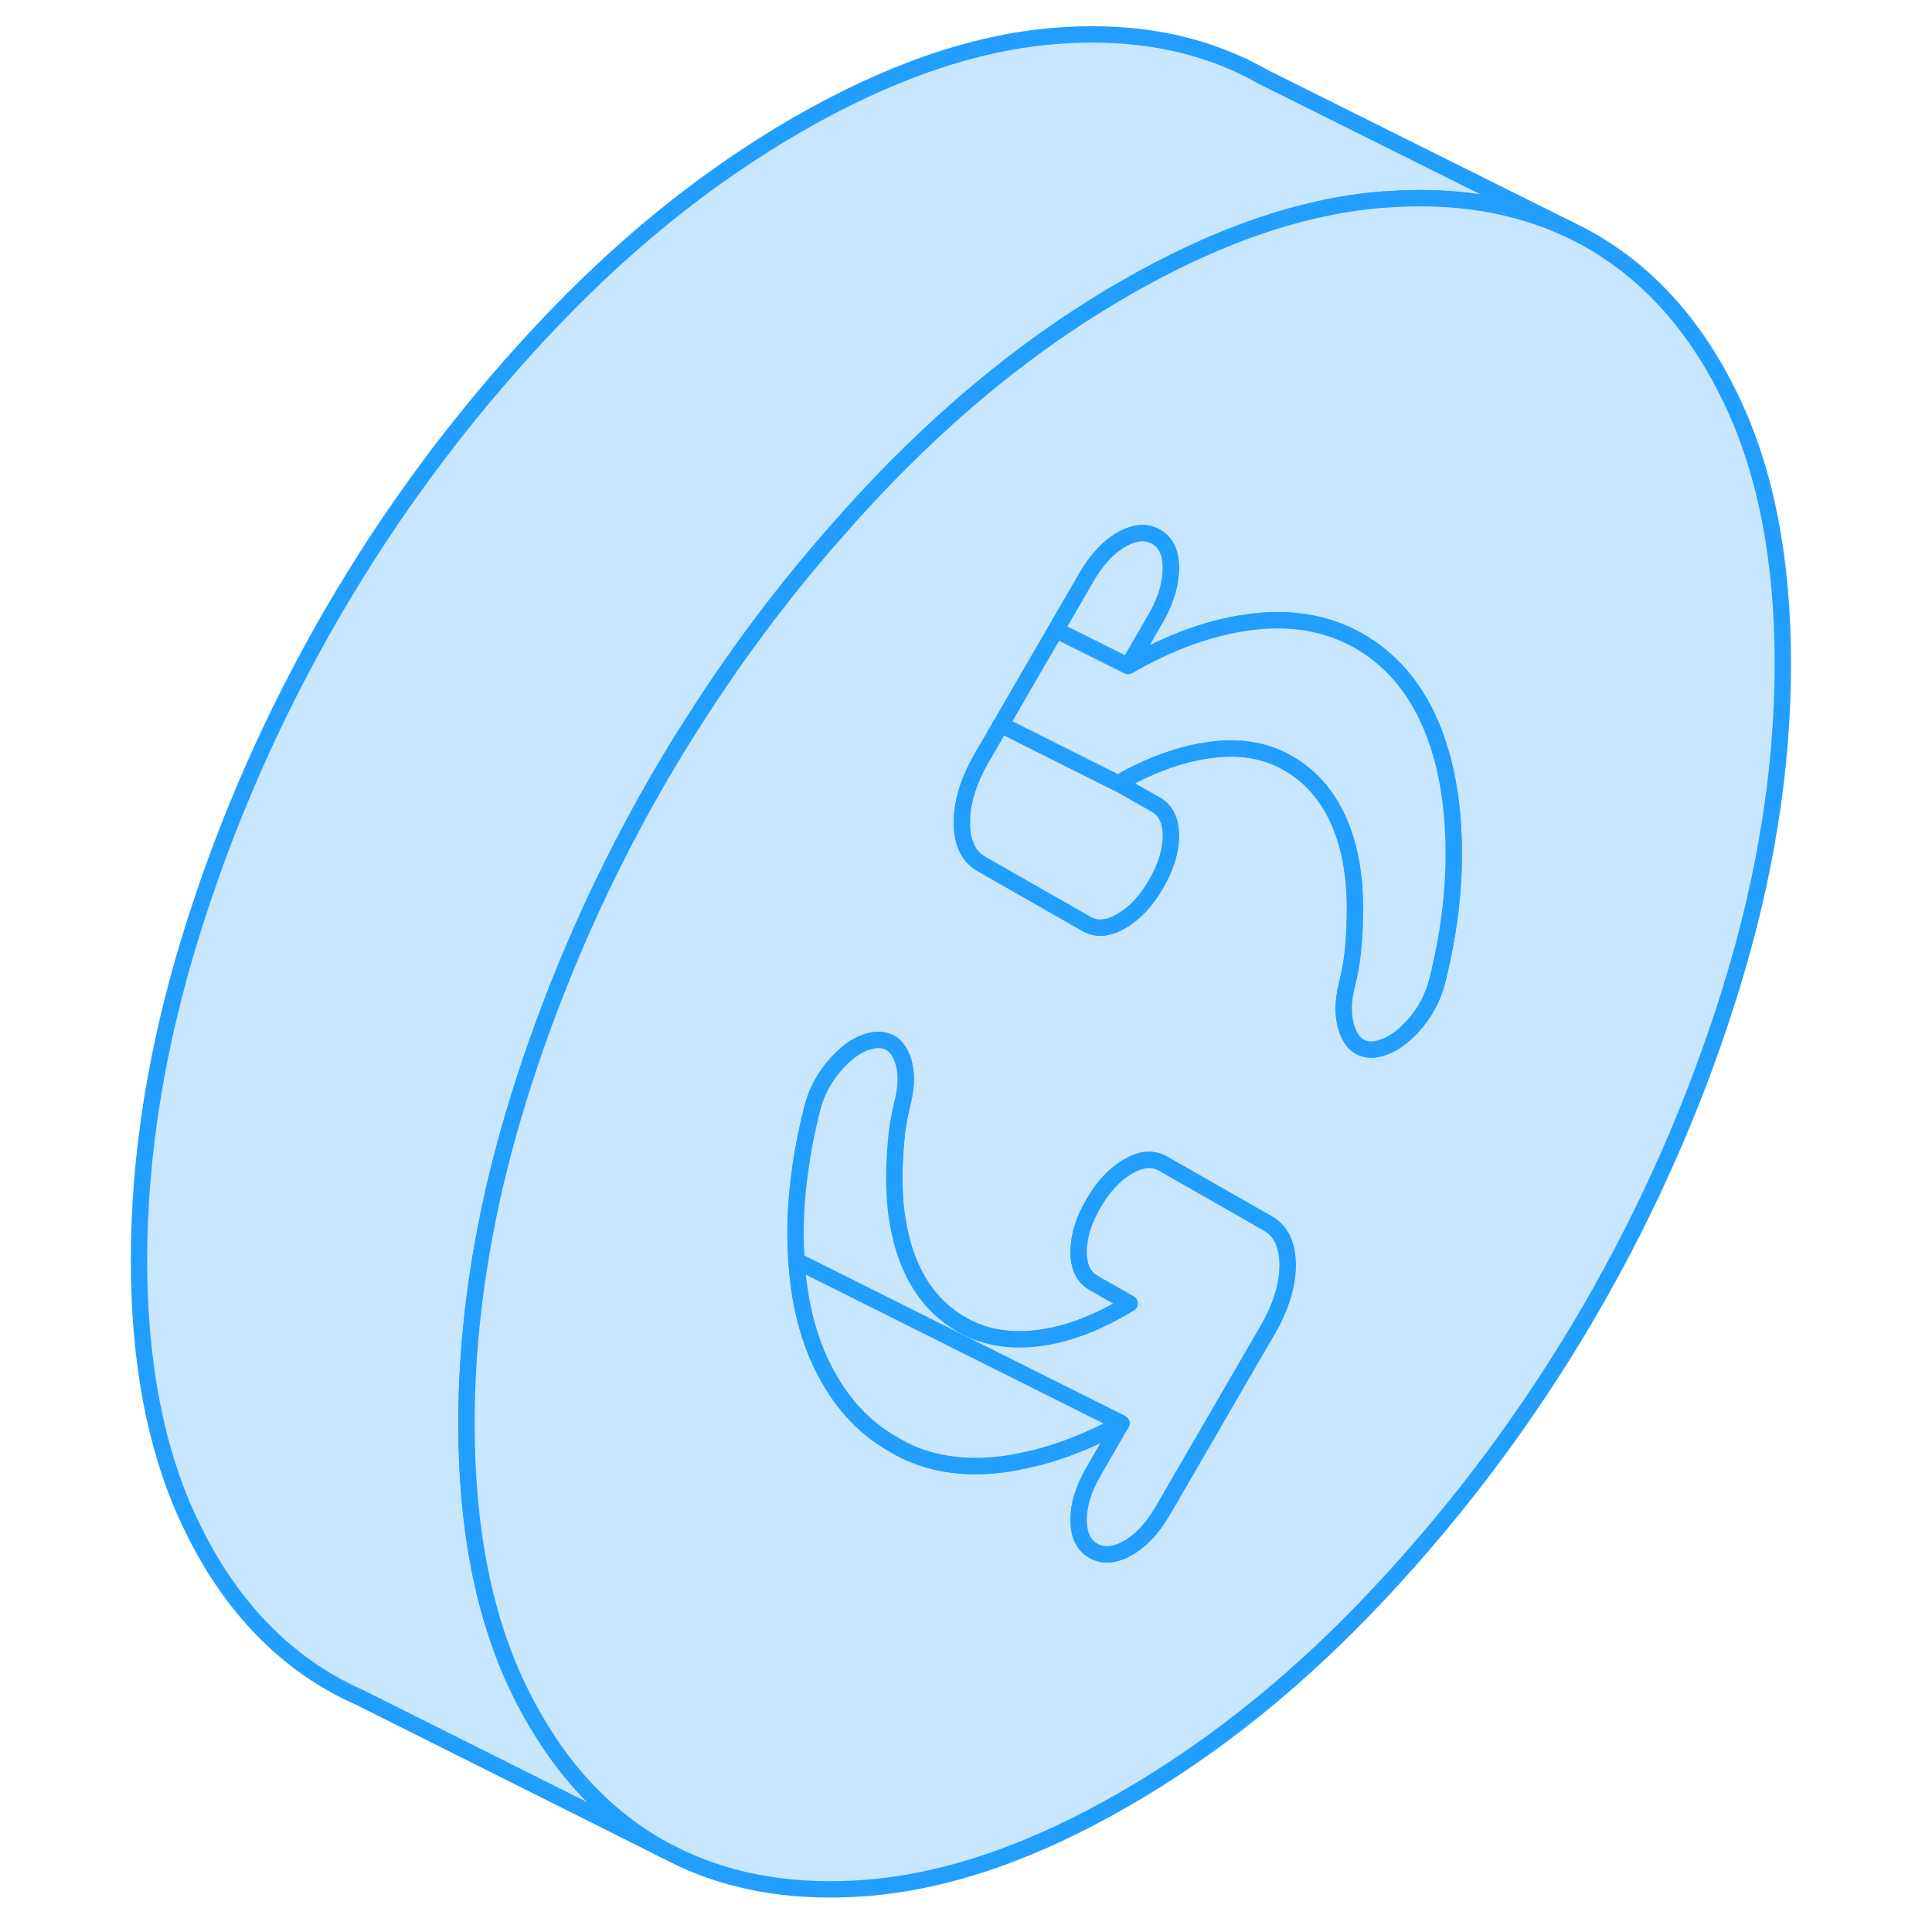 <svg width="48" height="48" viewBox="0 0 105 118" fill="#c8e7ff" xmlns="http://www.w3.org/2000/svg" stroke-width="1px" stroke-linecap="round" stroke-linejoin="round"><path d="M89.35 14.02C86.07 12.48 82.31 11.86 78.06 12.19C78 12.19 77.93 12.19 77.87 12.2C72.98 12.6 67.76 14.41 62.19 17.62C57.38 20.39 52.83 23.93 48.53 28.23C47.85 28.9 47.18 29.6 46.52 30.31C46.01 30.86 45.5 31.41 45.01 31.98C41.62 35.77 38.56 39.82 35.83 44.13C35.11 45.24 34.42 46.38 33.75 47.53C31.75 50.98 29.98 54.53 28.44 58.17C27.2 61.1 26.1 64.09 25.16 67.14C24.54 69.15 24.01 71.14 23.57 73.1C22.52 77.83 21.99 82.45 21.99 86.96C21.99 93.34 23.05 98.73 25.16 103.12C25.53 103.89 25.92 104.62 26.34 105.31C28.29 108.61 30.77 111.1 33.75 112.81C33.86 112.87 33.97 112.93 34.08 112.99L15.54 103.71L15.5 103.69C14.9 103.43 14.32 103.13 13.75 102.81C10.14 100.74 7.27 97.52 5.16 93.12C3.05 88.73 1.99 83.34 1.99 76.96C1.99 70.58 3.05 63.97 5.16 57.14C7.27 50.31 10.14 43.77 13.75 37.53C17.37 31.29 21.63 25.55 26.52 20.31C31.41 15.06 36.63 10.83 42.19 7.62C47.76 4.41 52.98 2.6 57.87 2.2C62.76 1.8 67.02 2.63 70.64 4.69L89.35 14.02Z" stroke="#229EFF" stroke-linejoin="round"/><path d="M99.23 24.38C97.12 19.98 94.25 16.76 90.64 14.69C90.34 14.52 90.03 14.35 89.71 14.2L89.35 14.02C86.07 12.48 82.31 11.86 78.06 12.19C78 12.19 77.93 12.19 77.87 12.2C72.98 12.6 67.76 14.41 62.19 17.62C57.38 20.39 52.83 23.93 48.53 28.23C47.85 28.9 47.18 29.6 46.52 30.31C46.01 30.86 45.5 31.41 45.01 31.98C41.62 35.77 38.56 39.82 35.83 44.13C35.11 45.24 34.42 46.38 33.75 47.53C31.75 50.98 29.98 54.53 28.44 58.17C27.2 61.1 26.1 64.09 25.16 67.14C24.54 69.15 24.01 71.14 23.57 73.1C22.52 77.83 21.99 82.45 21.99 86.96C21.99 93.34 23.05 98.73 25.16 103.12C25.53 103.89 25.92 104.62 26.34 105.31C28.29 108.61 30.77 111.1 33.75 112.81C33.86 112.87 33.97 112.93 34.08 112.99L35.1 113.5C38.41 115.05 42.22 115.65 46.52 115.3C51.41 114.9 56.63 113.09 62.19 109.88C67.76 106.67 72.98 102.44 77.87 97.19C82.76 91.95 87.02 86.21 90.64 79.97C94.25 73.73 97.12 67.19 99.23 60.36C101.34 53.53 102.39 46.92 102.39 40.54C102.39 34.16 101.34 28.77 99.23 24.38ZM70.94 81.19L64.51 92.28C63.9 93.32 63.2 94.08 62.4 94.54C61.59 95 60.89 95.06 60.29 94.72C59.68 94.38 59.38 93.74 59.38 92.82C59.38 91.9 59.68 90.92 60.29 89.88L61.99 86.93C59.91 88.07 57.87 88.84 55.9 89.23C55.4 89.34 54.9 89.42 54.41 89.47C51.96 89.72 49.83 89.3 48.02 88.19C46.19 87.14 44.75 85.55 43.72 83.41C43.69 83.37 43.67 83.32 43.65 83.28C42.8 81.48 42.3 79.39 42.15 77.01C42.11 76.47 42.09 75.92 42.09 75.35C42.09 74.12 42.18 72.88 42.35 71.63C42.51 70.38 42.76 69.09 43.1 67.74C43.37 66.66 43.89 65.71 44.66 64.88C45.43 64.05 46.22 63.6 47.02 63.52C47.76 63.48 48.28 63.83 48.58 64.58C48.88 65.33 48.9 66.24 48.63 67.32C48.43 68.12 48.29 68.91 48.23 69.68C48.16 70.45 48.12 71.22 48.12 71.99C48.12 73.24 48.24 74.38 48.49 75.42C48.65 76.17 48.89 76.86 49.18 77.49C49.88 79.01 50.91 80.15 52.25 80.91C53.59 81.68 55.14 81.95 56.92 81.73C58.69 81.51 60.55 80.8 62.5 79.61L60.29 78.35C59.68 78 59.38 77.37 59.38 76.45C59.38 75.53 59.68 74.54 60.29 73.5C60.89 72.46 61.59 71.71 62.4 71.25C63.2 70.78 63.9 70.72 64.51 71.06L68.56 73.37L70.94 74.73C71.74 75.19 72.14 76.03 72.14 77.26C72.14 78.49 71.74 79.8 70.94 81.19ZM82.04 55.92C81.88 57.21 81.62 58.53 81.29 59.88C81.02 60.95 80.5 61.91 79.73 62.74C78.96 63.56 78.17 64.02 77.37 64.1C76.63 64.14 76.11 63.77 75.81 62.98C75.51 62.19 75.49 61.26 75.76 60.18C75.83 59.9 75.89 59.61 75.95 59.33C76.05 58.82 76.12 58.32 76.16 57.82C76.23 57.05 76.26 56.28 76.26 55.51C76.26 53.36 75.91 51.52 75.21 50.01C74.51 48.49 73.48 47.35 72.14 46.59C70.8 45.82 69.23 45.56 67.42 45.8C65.61 46.04 63.74 46.72 61.79 47.84L64.1 49.15C64.71 49.5 65.01 50.13 65.01 51.05C65.01 51.97 64.71 52.96 64.1 54C63.5 55.04 62.8 55.79 61.99 56.25C61.19 56.72 60.49 56.78 59.88 56.44L53.45 52.77C52.65 52.31 52.25 51.47 52.25 50.24C52.25 49.01 52.65 47.7 53.45 46.31L54.64 44.26L55.9 42.08L57.99 38.48L59.88 35.22C60.15 34.75 60.45 34.34 60.76 33.99C61.14 33.56 61.55 33.21 61.99 32.96C62.8 32.5 63.5 32.44 64.1 32.78C64.71 33.12 65.01 33.76 65.01 34.68C65.01 35.6 64.74 36.56 64.2 37.56L62.4 40.68C65.01 39.18 67.54 38.27 69.98 37.98C72.43 37.68 74.59 38.07 76.47 39.13C78.41 40.24 79.87 41.92 80.84 44.16C80.85 44.17 80.85 44.19 80.86 44.2C81.82 46.44 82.29 49.09 82.29 52.15C82.29 53.38 82.21 54.63 82.04 55.92Z" stroke="#229EFF" stroke-linejoin="round"/><path d="M65.01 51.05C65.01 51.98 64.71 52.96 64.1 54C63.5 55.04 62.8 55.79 61.99 56.25C61.19 56.72 60.49 56.78 59.88 56.44L53.45 52.77C52.65 52.31 52.25 51.47 52.25 50.24C52.25 49.01 52.65 47.7 53.45 46.31L54.64 44.26L56.25 45.07L61.74 47.82L61.79 47.84L64.1 49.15C64.71 49.5 65.01 50.13 65.01 51.05Z" stroke="#229EFF" stroke-linejoin="round"/><path d="M65.01 34.68C65.01 35.6 64.74 36.56 64.2 37.56L62.4 40.68L62.24 40.6L57.99 38.48L59.88 35.22C60.15 34.75 60.45 34.34 60.76 33.99C61.14 33.56 61.55 33.21 61.99 32.96C62.8 32.5 63.5 32.44 64.1 32.78C64.71 33.12 65.01 33.76 65.01 34.68Z" stroke="#229EFF" stroke-linejoin="round"/><path d="M82.29 52.15C82.29 53.38 82.21 54.63 82.04 55.92C81.88 57.21 81.62 58.53 81.29 59.88C81.02 60.95 80.5 61.91 79.73 62.74C78.96 63.56 78.17 64.02 77.37 64.1C76.63 64.14 76.11 63.77 75.81 62.98C75.51 62.19 75.49 61.26 75.76 60.18C75.83 59.9 75.89 59.61 75.95 59.33C76.05 58.82 76.12 58.32 76.16 57.82C76.23 57.05 76.26 56.28 76.26 55.51C76.26 53.36 75.91 51.52 75.21 50.01C74.51 48.49 73.48 47.35 72.14 46.59C70.8 45.82 69.23 45.56 67.42 45.8C65.61 46.04 63.74 46.72 61.79 47.84L61.74 47.82L56.25 45.07L54.64 44.26L55.9 42.08L57.99 38.48L62.24 40.6L62.4 40.68C65.01 39.18 67.54 38.27 69.98 37.98C72.43 37.68 74.59 38.07 76.47 39.13C78.41 40.24 79.87 41.92 80.84 44.16C80.85 44.17 80.85 44.19 80.86 44.2C81.82 46.44 82.29 49.09 82.29 52.15Z" stroke="#229EFF" stroke-linejoin="round"/><path d="M72.14 77.26C72.14 78.49 71.74 79.8 70.94 81.19L64.51 92.28C63.9 93.32 63.2 94.08 62.4 94.54C61.59 95 60.89 95.06 60.29 94.72C59.68 94.38 59.38 93.74 59.38 92.82C59.38 91.9 59.68 90.92 60.29 89.88L61.99 86.93L59.31 85.59L46.35 79.11L42.15 77.01C42.11 76.47 42.09 75.92 42.09 75.35C42.09 74.12 42.18 72.88 42.35 71.63C42.51 70.38 42.76 69.09 43.1 67.74C43.37 66.66 43.89 65.71 44.66 64.88C45.43 64.05 46.22 63.6 47.02 63.52C47.76 63.48 48.28 63.83 48.58 64.58C48.88 65.33 48.9 66.24 48.63 67.32C48.43 68.12 48.29 68.91 48.23 69.68C48.16 70.45 48.12 71.22 48.12 71.99C48.12 73.24 48.24 74.38 48.49 75.42C48.65 76.17 48.89 76.86 49.18 77.49C49.88 79.01 50.91 80.15 52.25 80.91C53.59 81.68 55.14 81.95 56.92 81.73C58.69 81.51 60.55 80.8 62.5 79.61L60.29 78.35C59.68 78 59.38 77.37 59.38 76.45C59.38 75.53 59.68 74.54 60.29 73.5C60.89 72.46 61.59 71.71 62.4 71.25C63.2 70.78 63.9 70.72 64.51 71.06L68.56 73.37L70.94 74.73C71.74 75.19 72.14 76.03 72.14 77.26Z" stroke="#229EFF" stroke-linejoin="round"/><path d="M61.99 86.93C59.91 88.07 57.87 88.84 55.9 89.23C55.4 89.34 54.9 89.42 54.41 89.47C51.96 89.72 49.83 89.3 48.02 88.19C46.19 87.14 44.75 85.55 43.72 83.41C43.69 83.37 43.67 83.32 43.65 83.28C42.8 81.48 42.3 79.39 42.15 77.01L46.35 79.11L59.31 85.59L61.99 86.93Z" stroke="#229EFF" stroke-linejoin="round"/></svg>